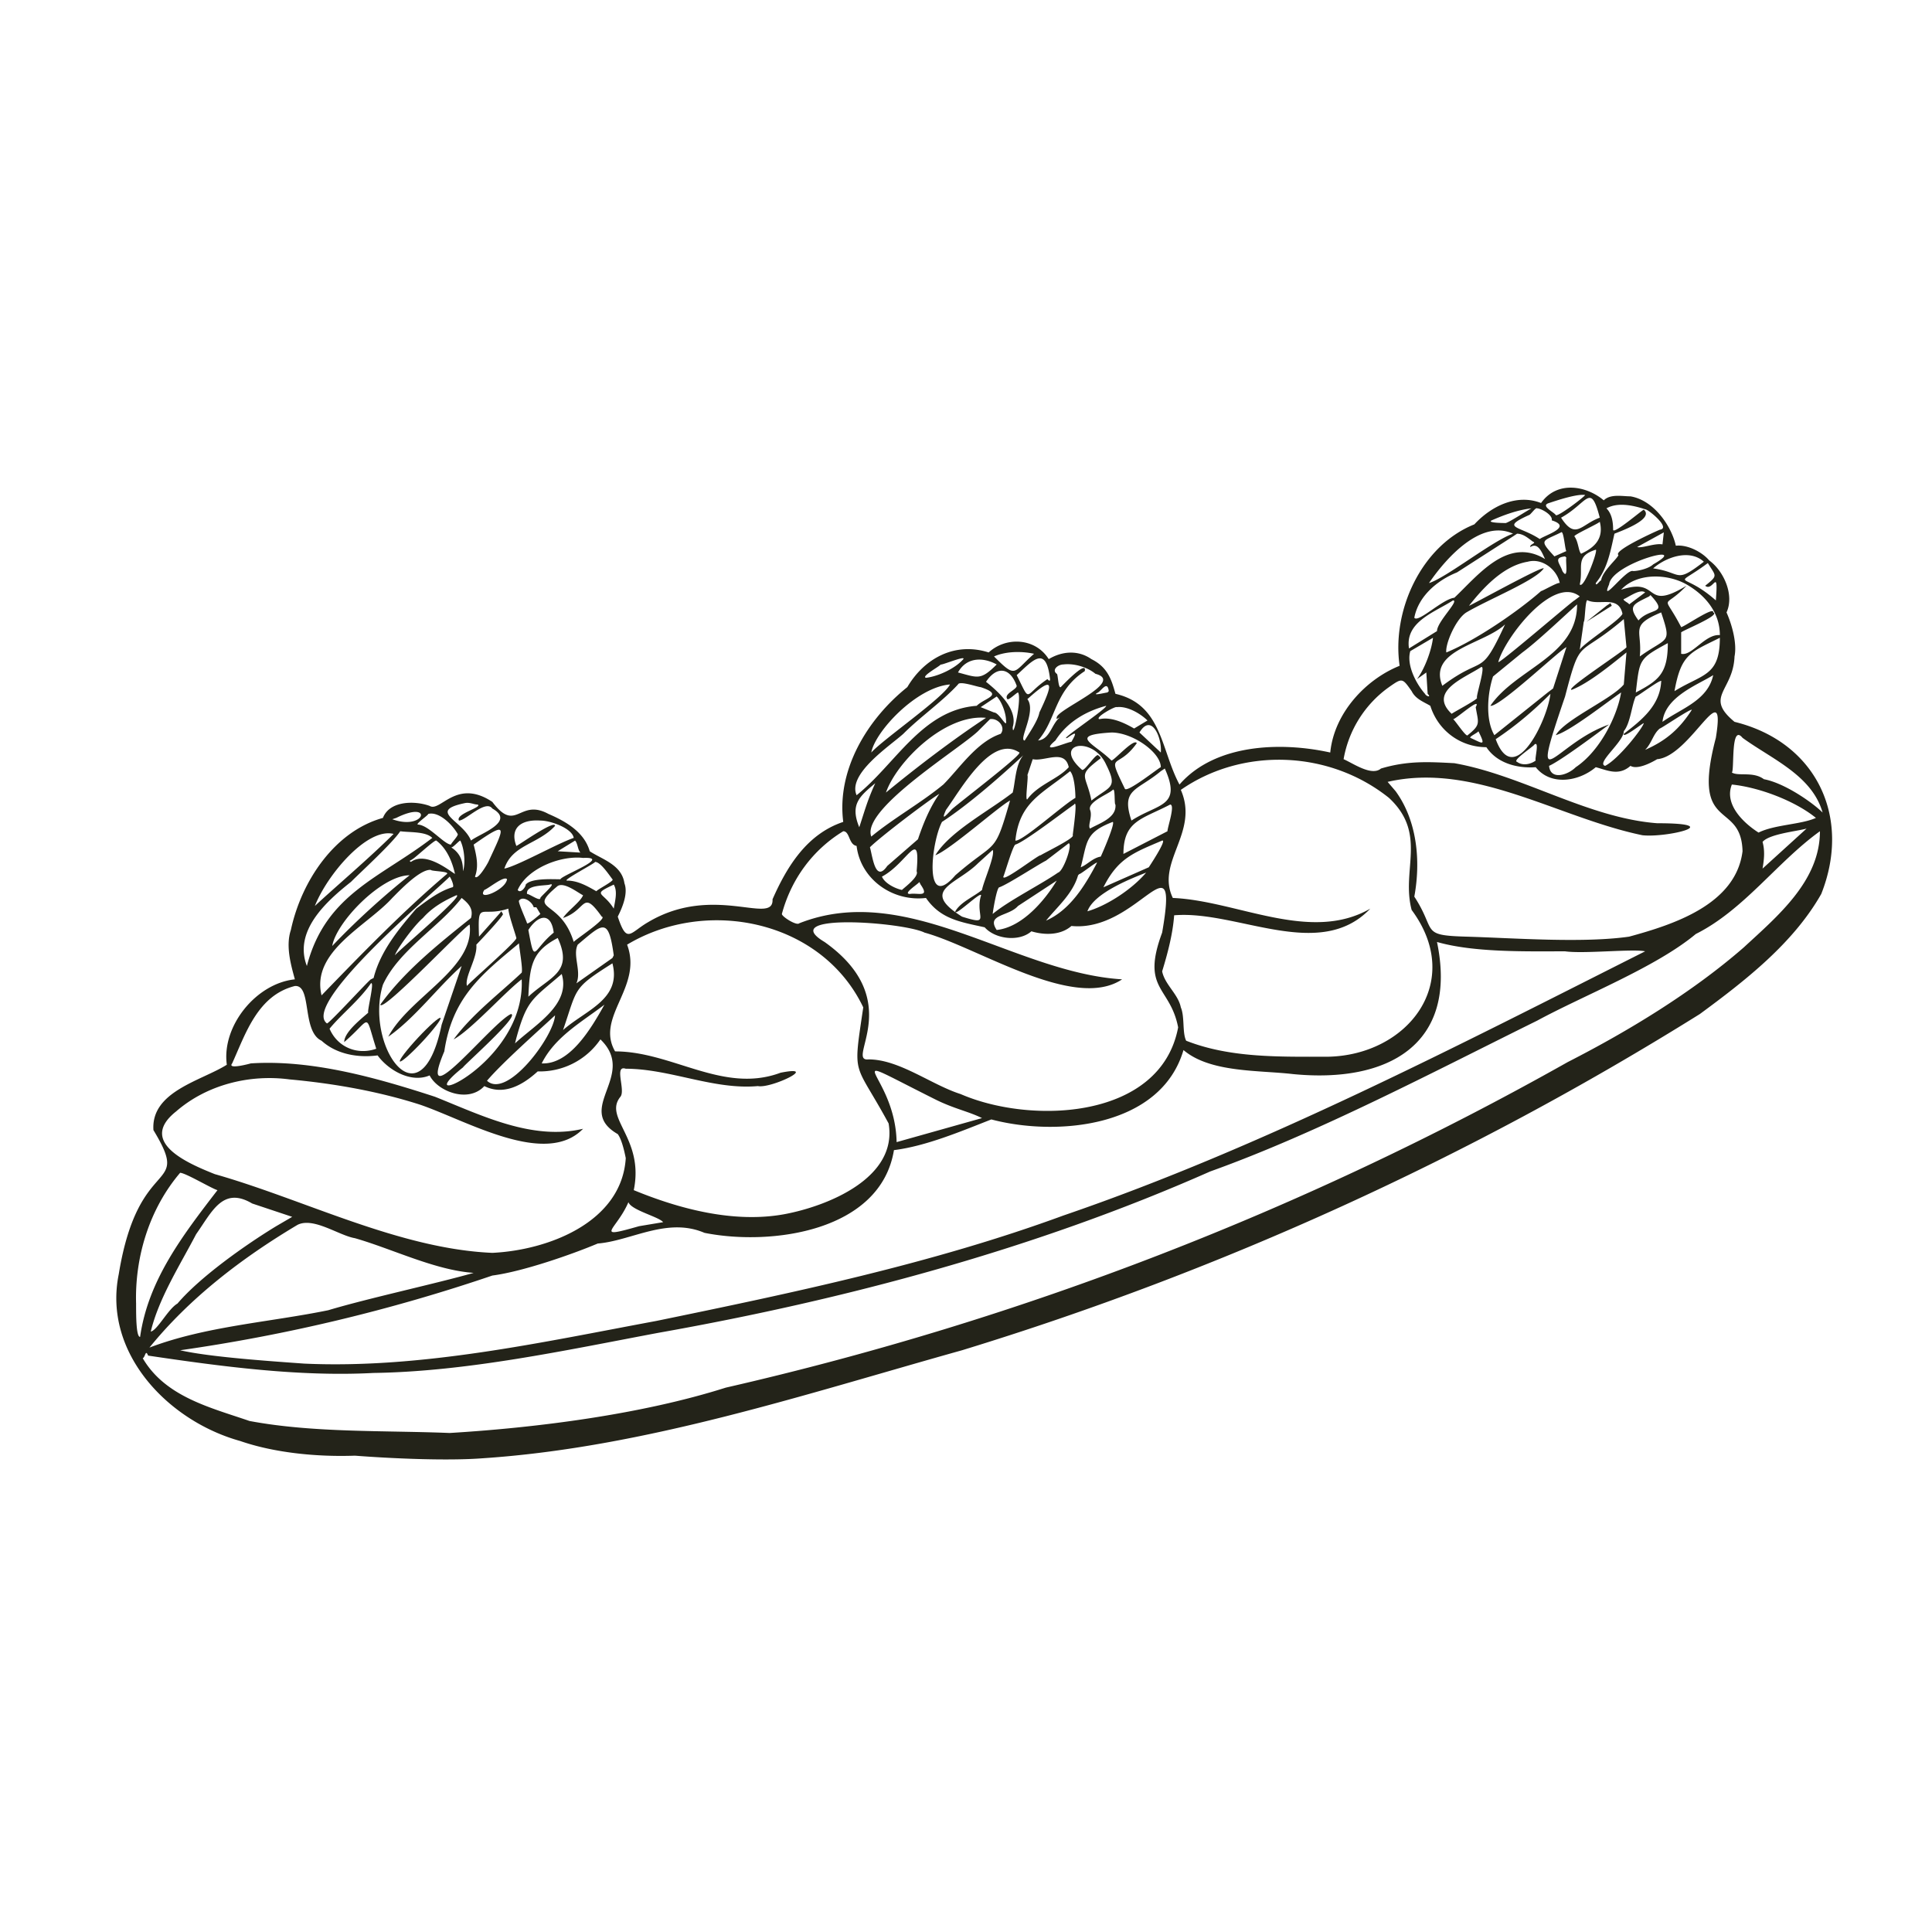<svg xmlns="http://www.w3.org/2000/svg" xml:space="preserve" id="Layer_1" x="0" y="0" fill="#0c0c00" version="1.1" viewBox="0 0 1448 1448">
  <style>
    .st0{fill:#0c0c00;fill-opacity:.9}
  </style>
  <path d="M884 588c27-31 77-32 113-24 3-30 27-55 52-65-6-41 16-90 56-106 13-14 32-23 50-16 12-17 34-13 47-2 5-5 14-3 20-3 18 3 31 23 34 37 9-1 20 5 25 11 11 8 19 26 13 39 4 9 8 23 6 33-1 26-23 30 0 49 61 15 88 71 65 129-21 37-57 65-91 90a2333 2333 0 0 1-553 252c-118 33-238 73-360 81-27 2-69 0-95-2-28 1-60-2-86-11-54-15-103-66-91-125 15-92 55-60 26-108-2-29 36-37 55-49-4-29 22-61 51-64-3-11-7-25-3-37 8-37 33-74 69-84 5-13 24-13 35-9 8 5 20-21 47-3 18 24 20-3 42 9 14 6 27 14 31 28 9 6 24 10 26 24 3 8-2 19-5 25 7 21 9 12 23 4 49-29 94 3 93-17 11-25 26-49 53-58-5-39 18-77 48-101 13-22 36-34 61-26 13-12 35-11 45 5 10-6 22-7 32 0 12 6 15 15 18 26 35 8 34 42 48 68zm277-211c-7 2 4 7 5 9s22-14 22-15c-6-1-21 4-27 6zm38 11c-7-27-9-11-29 0 11 17 15 5 29 0zm14 28c-4-3 24-16 31-19 8-1-6-13-10-15-9-3-21-6-30-1 4 4 5 10 5 16 0 4 22-15 23-15 8 7-17 16-22 18-3 13-5 26-14 37 0 3 3-2 4-2 1-7 12-16 13-19zm-95-26c-4 2 10 2 10 2 1 1 19-11 20-11-10 1-21 5-30 9zm45 0c1-4-8-9-11-9-1-1-5 5-6 5-22 10-7 8 8 18 4-3 25-9 9-14zm17 12c3 4 3 11 5 13 11-5 17-12 14-24 0 1-20 10-19 11zm-109 35c13-4 48-32 63-37-24-11-50 18-63 37zm99-38c-14 7-17 5-5 18l9-4c-1 0-2-16-4-14zm77 0-20 11c4 1 13-3 19-2l1-9zm-100 11c-1-2 5-3 2-4-3-2-7-6-12-6l-3 2-42 27c-15 6-29 18-32 34 3 4 21-14 30-15 18-17 40-46 68-29-2-4-5-13-11-9zm49 2c-16 5-9 13-12 26 3 4 14-26 12-26zm10 26c-7 16 13-12 18-10 4 0 12-2 15-5 30-17-31-1-33 15zm33-12c22 3 16 12 38-5-11-10-29-3-38 5zm-68 2c5 8 2-9 3-10l-1-1c-9 1-4 5-2 11zm-14-2c-6 9-41 23-58 33-8 5-16 24-15 30 22-9 54-31 71-46 1 0 13-7 14-6-2-10-13-19-24-16-18 3-33 19-44 33 1 0 55-30 56-28zm121 13c10-8 8-7 2-17-27 20-20 5 6 28 2-26-2-6-8-11zm-14 0c-18 19-18 4-4 31 2 0 25-16 24-11 6 2-24 14-24 15v16c8 2 18-15 29-14 0-17-11-30-25-38s-37-9-49 4c30-10 16 17 49-3zm-141 57c-2 4 56-46 57-46l4-3c-20-16-56 31-61 49zm98-43 12-9c-4-3-13 4-16 5-1 1 4 3 4 4zm15-6c-12 6-16 7-8 18 9-10 23-4 9-19l-1 1zm-49 19-3 21c3-5 30-22 32-27-3-14-17-6-26-10-2-2-2 16-3 16zm-131 20 21-13c0-7 17-23 12-23-14 9-36 16-33 36zm61 43c19-28 65-37 65-76-9 8-30 28-41 36l-22 18c-4 12-6 32 1 44l40-32 4-3 10-31c-6 3-50 45-57 44zm112-37c21-15 24-9 16-33-24 10-14 13-16 33zm-63 59c7-12 42-27 51-38l2-24c-10 8-28 23-41 28-6 0 42-31 41-32l-2-21c-35 30-32 12-44 58-28 82-8 35 33 21-8 6-36 27-45 31 1 11 14 7 20 1 18-12 31-38 34-56-9 6-38 29-49 32zm-38-83c-16 15-58 19-47 46 32-24 28-5 47-46zm127 50c21-13 34-11 34-40-22 11-29 12-34 40zm-193-9c6-8 11-22 12-31l-17 10c-3 10 4 24 11 32 1 2 5 3 2 0l-1-16-7 5zm188-27c-22 12-21 12-24 37 17-9 24-14 24-37zm-505 10c17 17 14 12 30-2-9-2-21-2-30 2zm40 17c1 1 2 2 2 0-3-26-13-14-25-3 11 22 5 15 23 3zm-67-5c15 4 17 6 29-6-11-6-23-5-29 6zm4-10c2-3-17 5-17 4 0 1-15 9-11 10 9-1 22-7 28-14zm70 44c-1-6 52-27 29-33-6-5-16-8-24-7-4 0-9 4-5 7 1 0 1 11 3 10 1-1 20-21 18-12-23 15-21 36-35 52 9-1 10-12 16-17 1-1-3 2-2 0zm318-38c-12 8-40 18-22 35 1-1 20-11 19-12s7-25 3-23zm-355 24c-3-4 7-7 7-10-5-14-15-15-23-3 10 8 24 21 20 34 0 11 7-22 4-26-1 0-7 6-8 5zm529-18c-11 7-36 16-38 35 14-10 34-16 38-35zm2 47c8-50-19 14-44 16-5 3-15 8-20 5-9 8-18 3-26 1-13 11-34 14-45 0-14 1-29-3-37-15-19 0-36-12-42-31-5-3-11-5-14-11-7-10-7-10-17-3a84 84 0 0 0-34 54c7 3 21 13 28 7 20-6 36-5 55-4 51 9 100 41 152 45 53 0 7 11-11 9-63-13-126-55-191-40l6 7c16 22 19 52 14 79 17 26 4 29 39 30s87 5 122 0c33-9 80-24 85-64-1-39-39-13-20-85zm-69-3c13-10 27-21 28-39 2-4-19 12-19 11-3 6-4 20-9 26 0 8-21 24-14 26 10-5 28-28 29-32-1 0-16 12-15 8zm-438-16c10-21 12-29-9-10 7 9-7 31-2 31 3-5 10-15 11-21zm-102 16c-10 9-42 30-35 46 29-23 49-64 90-67 6-6 21-8 3-14-2 0-16-5-17-2-12 13-28 24-41 37zm35-37c-25 2-56 35-59 51 9-10 54-41 59-51zm118 6 1-1c-1-8-5-1-8 1-6 3 6 0 7 0zm332 1c-13 13-26 24-41 34 14 38 39-15 41-34zm-417 14c4 0 10 13 9 6 0-5-3-14-7-18l-12 8 10 4zm361-4c5-9-16 10-17 9 1 0 10 14 11 12 10-8 8-9 6-21zm-306 23c-8 3 30-22 29-24-15 4-29 12-38 26-13 11 9 1 12 1 4-7 4-8-3-3zm24-14c9-2 19 3 26 7l10-6c-5-5-15-11-23-10-1-1-17 8-13 9zm444-7c-1-1-23 14-24 14-5 4-6 11-11 16 16-7 26-16 35-30zm-529 6c-31-3-67 33-75 56 23-19 52-41 75-56zm-86 89c17-14 37-25 54-39 12-12 25-32 43-38 4-5-2-12-8-11l-8 8c-11 12-89 59-81 80zm217-63c1-11-7-30-16-15l16 15zm238-16c0 1-7 4-6 5 9 4 12 7 6-5zm-256 9c-15 21-23 5-9 34 1 4 26-16 27-16 0-11-21-26-37-26-33 2-13 8 0 21 2 0 17-17 19-13zm470 27c16 3 37 18 44 25-8-28-38-40-60-56-9-11-6 24-8 26 5 3 16-1 24 5zm-171-14c-1-1 3-15-1-12 0 1-17 12-13 13 4 3 10 2 14-1zm-328-4c1 1 3 2 1 3-17 13-10 11-6 31 14-11 20-9 11-27-10-22-41-16-18 4 2 1 10-12 12-11zm-114 41c-4 9 0 4 4 0 0-1 53-41 51-43-21-14-44 28-55 43zm-8 34c11-18 40-33 58-47 2-8 2-21 8-28-16 15-41 37-61 50-8 15-14 68 10 40 31-27 29-14 41-56-8 4-45 37-56 41zm69-60c1 0-2 20 0 18 8-11 23-15 31-24-3-14-18-4-27-6l-4 12zm257 100c-38 40-100 1-147 5-1 14-5 29-9 42 2 10 12 17 14 27 3 7 1 19 4 25 33 13 70 12 106 12 60-1 103-56 63-110-8-30 12-57-17-84-45-36-110-38-156-6 14 32-19 54-6 81 48 2 103 34 148 8zM870 578c-18 15-30 13-22 37 20-13 38-10 25-39l-3 2zm-64 20c0-6-1-17-4-20-21 17-38 23-41 52 5 1 36-27 45-32zm-162 22c4-12 6-20 12-33-12 10-19 16-12 33zm717-7c-16-13-43-23-63-25-6 15 9 29 20 36 12-6 32-6 43-11zm-544-6c2 5-2 12 0 14 7-4 20-8 19-18-1 0 0-13-2-11-3 3-19 9-17 15zm-113-12c-7 4-44 32-52 40 2 7 4 27 13 14l23-20c4-12 9-24 16-34zm-360 20c-3-5 18-10 14-12-3 0-6-2-10-1-28 6-1 13 5 28 6-5 34-14 16-24-5-7-20 9-25 9zm460 11c0-1 4-28 1-23-6 4-37 28-44 30-2 1-8 22-9 24-1 5 27-17 28-16 1-1 26-13 24-15zm73-23c-21 11-35 12-35 37l33-17c0-3 6-20 2-20zm-580 10-3 1c25 9 31-15 3-1zm41 20c0-1 6-7 5-8-4-7-14-17-22-15 0 1-9 7-8 8 8 0 20 15 25 15zm78-14c-13 14-32 14-38 32 10-2 40-19 52-23-1-7-17-13-25-13-15-1-23 6-18 19 1 0 29-20 29-15zm394 31c5-2 9-7 15-8 1-2 11-25 9-26-21 8-19 15-24 34zm-455-17c2 8 4 16 1 24 2 3 9-9 10-11 12-26 16-32-11-13zm966 18 33-30c-7 2-28 4-33 10 2 7 1 14 0 20zM236 679c15-14 41-36 59-54-20-5-50 31-59 54zm-6 45c14-54 55-66 94-96-5-5-17-4-24-5-6 9-29 30-37 38-19 15-43 37-33 63zm-119 292c-2-5-2 1-4 2 17 29 51 37 80 47 48 9 101 7 150 9 66-4 144-14 207-34a2358 2358 0 0 0 631-244c45-23 93-52 132-86 26-24 57-50 57-87-32 23-57 59-93 77-30 25-84 46-119 65-77 38-164 84-245 113-131 58-273 96-414 121-69 13-143 29-213 30-56 3-115-5-169-13zm730-282c-36 24-108-24-148-35-16-8-112-15-75 7 62 44 15 90 33 88 23 0 47 19 69 26 53 23 150 19 163-50-6-31-28-28-12-71 13-75-18 0-68-5-8 7-20 7-30 4-9 8-27 6-35-3-18-4-33-6-44-22-25 3-49-14-52-39-6-1-5-11-10-11-23 14-39 36-46 62 0 2 11 9 13 7 81-32 161 37 242 42zM431 630l-13 8 17 1c-2-2-2-7-4-9zm396 35 34-15s14-21 10-20c-21 9-33 13-44 35zm-518-21c-1 1-3 1-1 2 11-8 28 6 33 9-2-9-6-19-14-25-1-1-17 14-18 14zm38 9c2-6 1-17-2-23-1 0-6 6-7 5 8 5 9 12 9 18zm437-8c-6 3-29 18-35 20-2 0-5 19-5 20 12-10 36-22 49-31 4-1 11-21 8-22l-17 13zm-97 8c3-34-7-6-26 4 2 5 10 9 15 10 2-2 13-10 11-14zm29 30c4-7 14-11 20-16 1-6 10-26 8-30l-11 10c-16 16-44 20-12 40 22 7 10 0 14-15 3-7-20 16-19 11zm-296-24c1-3 39-17 17-16-17-2-42 8-49 24 2 3 6-2 6-4 4-5 20-4 26-4zm388-3c-4 14-16 24-24 34 18-8 29-26 38-43 2-3-13 9-13 8l-1 1zm-362-10c0 1-25 14-21 14 8 0 15 4 22 8 0-1 14-8 12-9-3-4-9-13-13-13zm-152 27c-19 21-61 40-53 73 30-31 61-63 94-91 2-2-12-2-12-3-8-1-24 16-29 21zm565-19c-10 4-39 15-44 29 14-4 33-16 44-29zm-610 55c17-18 39-38 58-53-21 0-55 35-58 53zm63-28c8-6 17-13 27-16 2 0-1-7-2-8-6 7-112 95-92 110 1 1 32-33 33-33l2-1c5-20 19-37 32-52zm51-14c-6 9 16 0 17-8-2-3-14 7-17 8zm400 12c-7 8-24 6-16 18 19-2 36-22 45-37l-29 19zm-73-16-1-2c0 1-13 9-7 9 6-1 15 3 8-7zm-295 7c2 0 10 6 10 3 0-1 13-12 7-10-4 1-18 0-17 7zm65 11c1-6 3-13 0-18-17 8-8 5 0 18zm-38 7c3-5 13-12 15-17-4-2-14-10-19-7-24 20 2 9 12 42 0-1 26-18 21-19-15-21-11-5-29 1zm-105 0c-7 6-20 24-21 28 2-3 53-46 46-45-9 4-18 9-25 17zm-26 89c16-30 65-51 61-84-2-1-65 66-67 60 18-25 43-45 68-65 2-7-2-11-7-15-17 22-47 39-59 65-14 45 28 107 44 30l15-44c-18 16-35 39-55 53zm109-97c-1-4-8-9-11-5-1 1 6 16 6 17 1 1 10-7 10-7l-3-5h-2zm-50 59c0-1 38-34 37-36-1-4-6-18-6-22-21 7-23-7-22 21l16-18c1-2 1 0 2 1 0 2-19 22-20 23 1 10-9 24-7 31zm46-42c5 27 3 15 19 2-2-16-12-13-19-2zm74 11c12 32-24 54-9 80 43 0 81 32 124 16 30-6-7 12-17 10-33 3-66-13-99-13-9-3 0 16-4 21-13 16 18 31 10 70 34 14 75 25 113 18 32-6 85-27 78-68-26-48-27-33-19-87-31-65-117-83-177-47zm-10 8c-4-29-8-24-27-8-4 8 3 20-1 29l27-19 1-2zm-42-13c-19 10-21 20-22 44 16-15 34-18 22-44zm469 84c-17 58-95 65-144 52-23 9-49 20-73 23-10 61-92 72-142 62-28-12-55 6-80 8-19 8-56 21-79 24a1294 1294 0 0 1-234 56c22 5 65 8 93 10 88 4 178-16 264-32 102-21 207-43 305-79 149-51 295-127 436-198-9-2-46 2-60 0-29 0-68 1-96-7 16 77-37 106-108 99-26-3-62-1-82-18zm-547-8c14-19 34-34 51-50 1-3-2-19-2-22-29 24-50 41-56 81-22 52 36-22 50-28 7 1-35 38-36 40-44 35 47-2 44-66-12 9-38 38-51 45zm82-7c17-15 44-23 37-50-30 19-26 18-37 50zm-35 6-1 4c15-14 42-29 35-52-22 19-26 19-34 48zm-129 3c0-7 11-16 18-22-1-1 5-24 2-22-9 13-22 23-31 34 6 14 21 20 35 15-9-28-3-23-24-5zm179 65c-28 29-87-6-122-18-31-10-65-16-98-19-30-4-62 4-85 24-29 23 9 39 29 47 67 19 138 56 208 59 42-2 97-23 100-71-1-5-3-14-6-18-33-19 15-44-13-71a55 55 0 0 1-47 24c-12 11-26 18-40 11-12 13-35 4-41-8-14 6-31-4-39-15-15 2-31-1-42-11-15-7-7-42-20-41-28 7-37 36-47 58-4 5 14 0 14 0 46-3 95 11 138 25 35 14 73 33 111 24zm16-93c-17 13-37 24-47 44 21 1 37-26 47-44zm-37 8c-13 12-40 36-51 49 15 14 50-33 51-49zm285 63c-80-40-30-21-29 32l64-18c-10-5-21-7-35-14zM102 977c0 9 0 25 3 25 6-42 31-75 58-110-4-1-24-13-28-13-23 27-34 63-33 98zm105-58 12-7-30-10c-22-13-30 6-42 23-12 23-28 48-34 73 5-1 13-17 20-21 17-20 51-44 74-58zm264-18c-9 21-27 28 8 18l18-3c-3-4-24-9-26-15zm-116 53c-29-2-61-18-89-26-12-2-31-16-43-10-42 25-81 55-111 92 42-16 90-19 134-28 30-9 81-20 109-28z" class="st0"/>
  <path d="m1208 454-19 12 15-12 3-2 1 2z" class="st0"/>
  <ellipse cx="314.8" cy="779.1" class="st0" rx="22.3" ry="2.2" transform="rotate(-47 315 779)"/>
</svg>